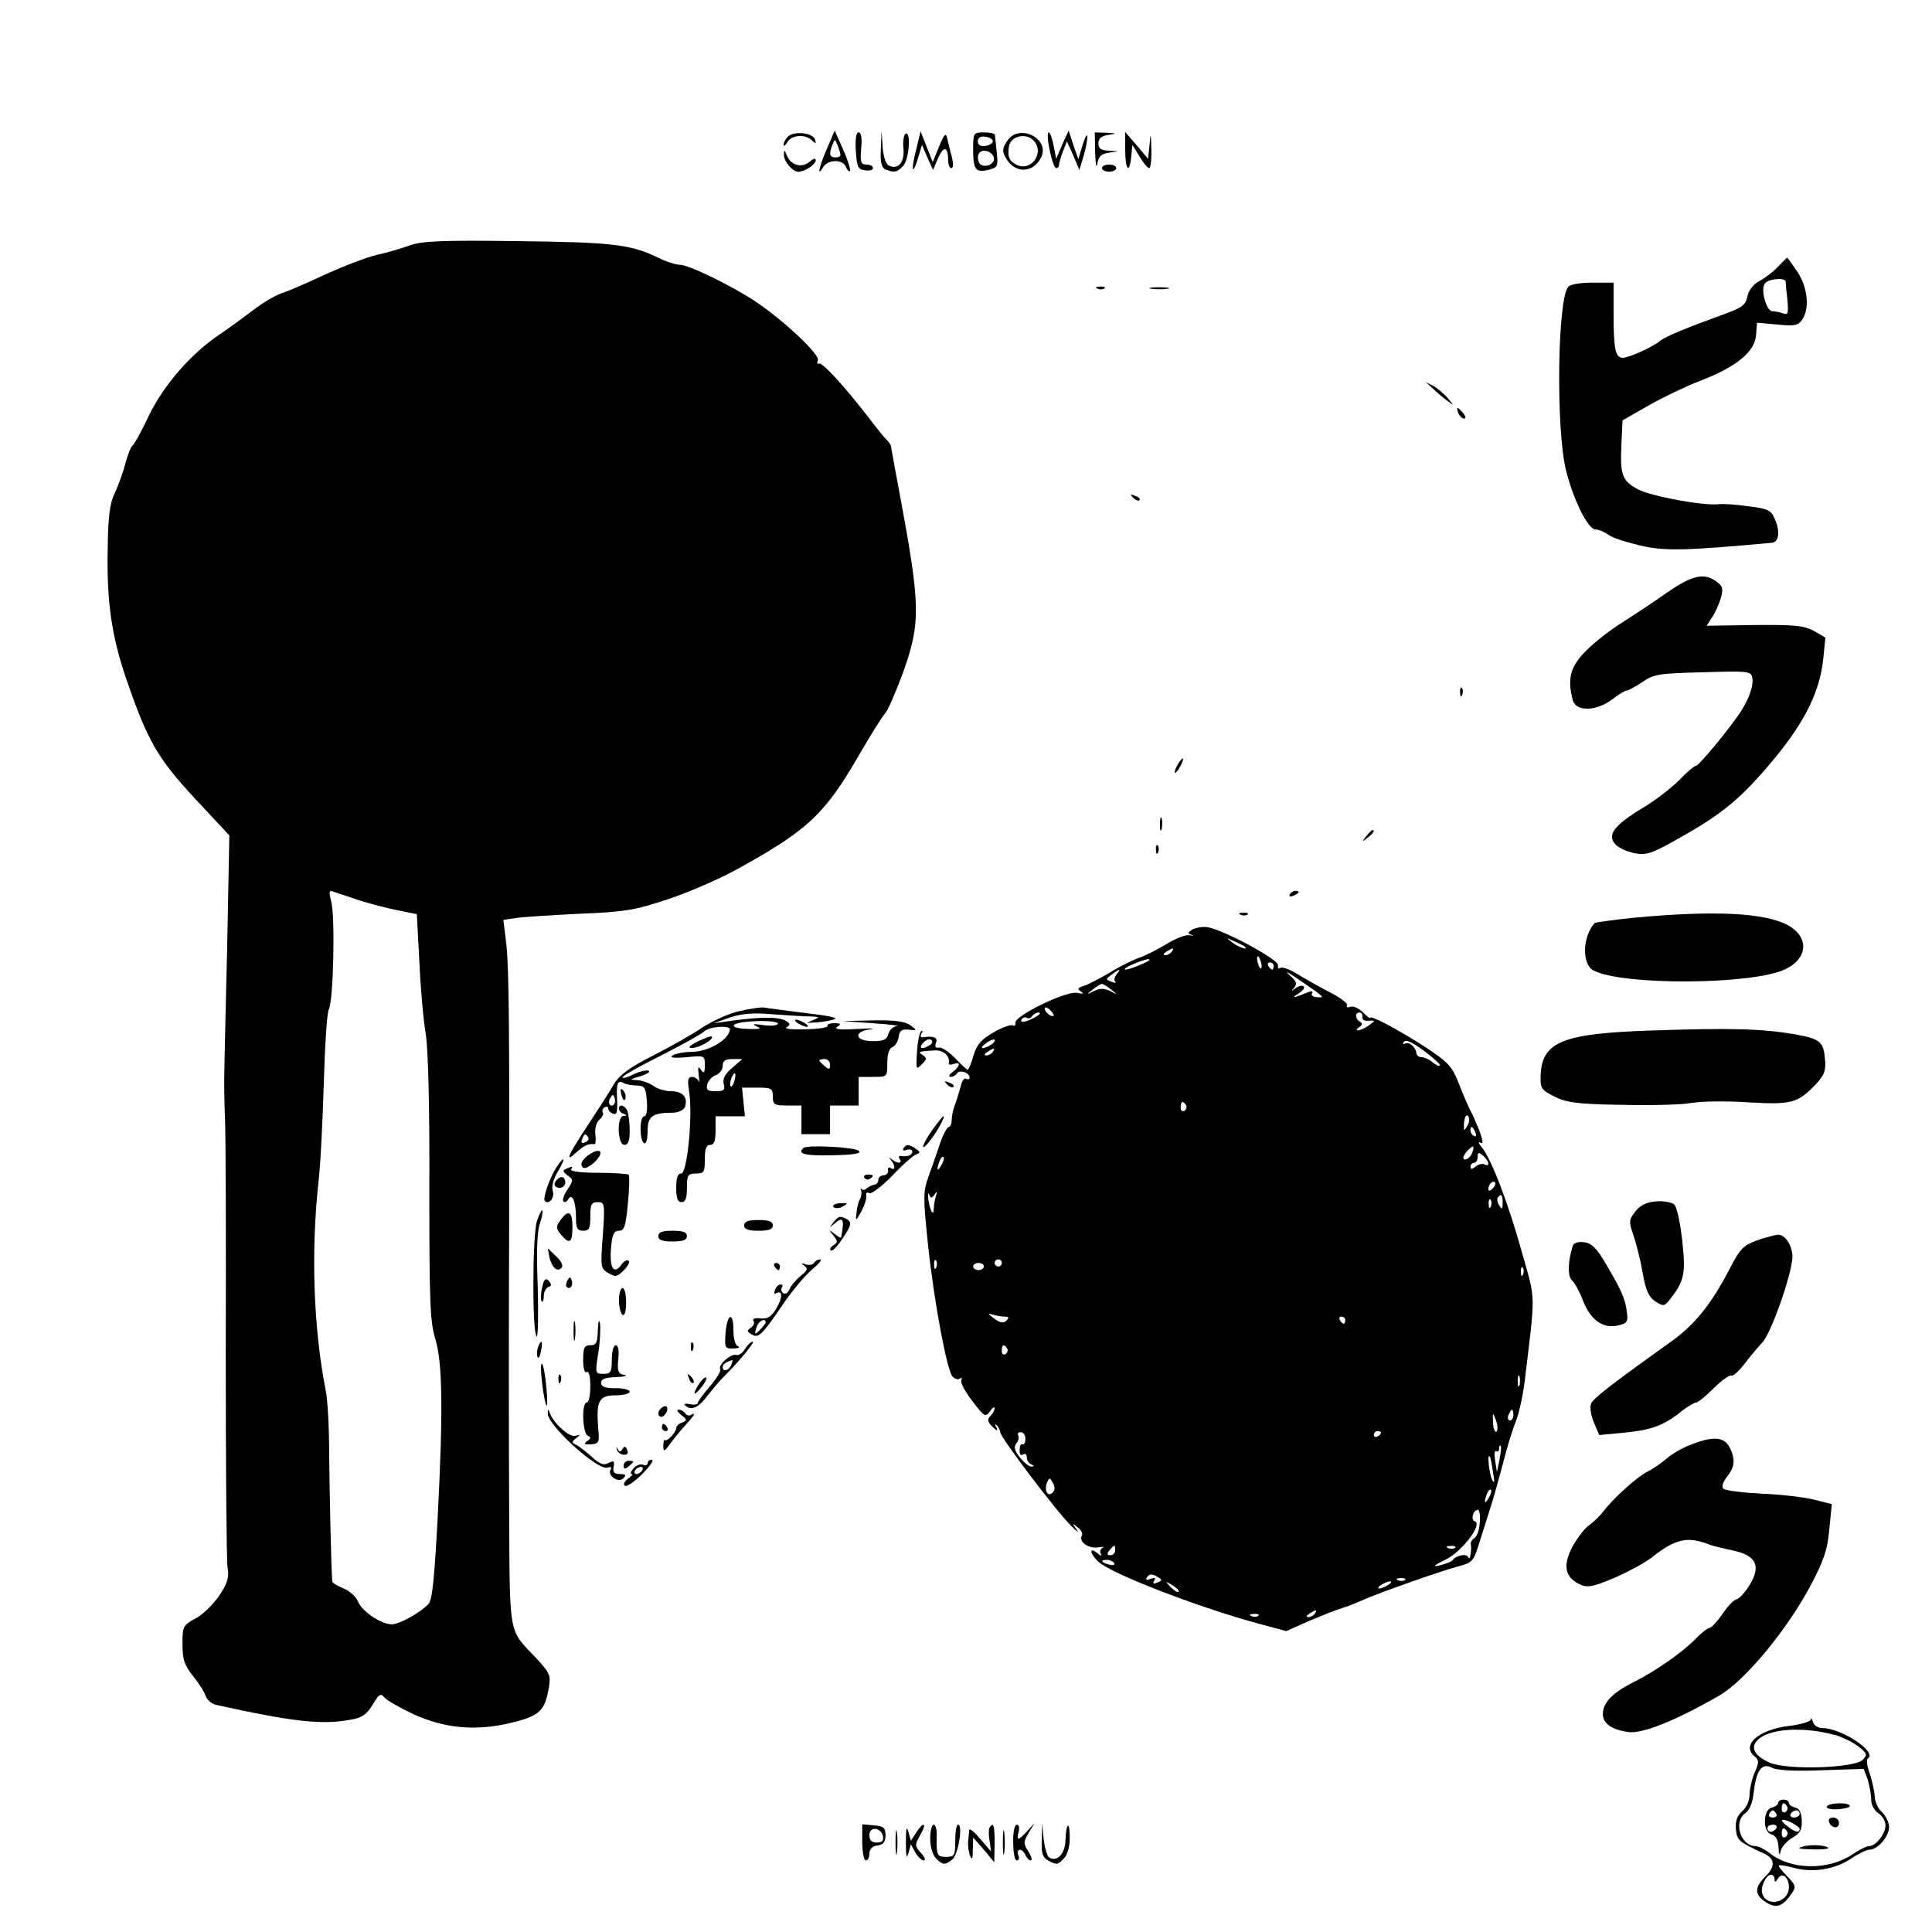 <?xml version="1.0" standalone="no"?>
<!DOCTYPE svg PUBLIC "-//W3C//DTD SVG 20010904//EN"
 "http://www.w3.org/TR/2001/REC-SVG-20010904/DTD/svg10.dtd">
<svg version="1.0" xmlns="http://www.w3.org/2000/svg"
 width="540pt" height="540pt" viewBox="0 0 540 540"
 preserveAspectRatio="xMidYMid meet">
<g transform="translate(0,540) scale(0.1,-0.1)"
fill="#000000" stroke="none">
<path d="M2202 5018 c-6 -6 -12 -17 -12 -22 0 -6 5 -3 11 7 12 20 49 23 68 5
11 -11 13 -10 9 2 -6 19 -59 25 -76 8z"/>
<path d="M2312 4986 c-22 -50 -30 -85 -11 -53 13 22 55 22 63 1 4 -9 9 -15 12
-12 2 3 -6 30 -19 59 l-24 54 -21 -49z m37 -18 c1 -5 -6 -8 -14 -8 -16 0 -19
9 -8 36 6 16 7 16 14 -2 4 -10 8 -22 8 -26z"/>
<path d="M2392 4978 c3 -44 6 -52 26 -54 12 -2 22 1 22 6 0 6 -8 10 -18 10
-16 0 -18 7 -15 45 3 29 0 45 -7 45 -7 0 -10 -18 -8 -52z"/>
<path d="M2462 4984 c-2 -39 2 -53 14 -58 24 -9 31 -8 48 10 17 16 23 99 7 90
-5 -3 -8 -21 -6 -40 4 -38 -13 -60 -38 -50 -11 4 -17 22 -20 52 l-3 47 -2 -51z"/>
<path d="M2562 4987 c-16 -60 -13 -83 3 -32 l12 40 15 -35 16 -35 14 33 c15
35 28 33 28 -5 0 -12 4 -23 9 -23 6 0 6 13 1 33 -5 17 -10 41 -13 52 -3 15 -8
10 -22 -24 l-18 -44 -17 43 -17 43 -11 -46z"/>
<path d="M2720 4981 c0 -56 7 -65 45 -55 24 6 25 10 21 48 -2 22 -5 44 -5 49
-1 4 -14 7 -31 7 -29 0 -30 -1 -30 -49z m55 24 c0 -5 -9 -11 -21 -13 -13 -2
-21 3 -21 13 0 10 8 15 21 13 12 -2 21 -7 21 -13z m3 -46 c4 -21 -35 -32 -42
-12 -4 8 -3 19 0 24 9 15 38 6 42 -12z"/>
<path d="M2815 5006 c-13 -19 -14 -29 -5 -45 24 -46 75 -47 99 -3 29 54 -61
99 -94 48z m73 2 c34 -34 -6 -90 -48 -68 -20 11 -24 22 -20 50 4 29 46 40 68
18z"/>
<path d="M2934 4980 c5 -27 14 -50 18 -50 4 0 8 4 8 9 0 5 5 22 11 38 l11 28
18 -40 17 -40 12 40 c15 54 13 80 -3 30 l-12 -40 -14 40 -13 40 -18 -39 -17
-40 -7 37 c-4 20 -10 37 -14 37 -4 0 -3 -22 3 -50z"/>
<path d="M3061 4973 c1 -32 4 -46 6 -31 3 20 11 28 31 31 l27 4 -27 2 c-21 1
-28 6 -28 20 0 14 8 21 28 24 25 4 25 4 -5 6 l-33 1 1 -57z"/>
<path d="M3145 4981 c0 -57 12 -69 17 -18 l3 32 20 -32 c10 -18 23 -33 27 -33
4 0 7 24 6 53 -1 46 -2 48 -5 12 l-4 -39 -32 38 -32 37 0 -50z"/>
<path d="M2191 4968 c-1 -18 24 -48 40 -48 18 0 49 20 49 32 0 7 -7 5 -17 -4
-22 -19 -53 -10 -64 18 -6 16 -8 16 -8 2z"/>
<path d="M3080 4930 c0 -5 9 -10 20 -10 11 0 20 5 20 10 0 6 -9 10 -20 10 -11
0 -20 -4 -20 -10z"/>
<path d="M1145 4714 c-22 -8 -62 -20 -90 -26 -27 -6 -90 -30 -141 -53 -50 -23
-106 -48 -125 -54 -19 -6 -54 -27 -79 -46 -25 -19 -67 -50 -95 -69 -81 -54
-158 -143 -199 -228 -20 -43 -41 -80 -45 -83 -5 -2 -14 -26 -21 -52 -7 -27
-21 -64 -30 -83 -13 -26 -18 -65 -19 -155 -3 -147 11 -242 51 -360 60 -175 88
-224 192 -336 l97 -104 -6 -310 c-4 -170 -8 -330 -8 -355 -1 -25 0 -83 2 -130
2 -47 3 -339 2 -650 0 -311 2 -581 5 -601 5 -28 0 -44 -24 -80 -17 -24 -46
-53 -66 -63 -34 -18 -36 -22 -36 -71 0 -43 5 -59 30 -90 16 -20 32 -45 35 -56
4 -10 16 -21 28 -24 218 -48 299 -57 380 -41 29 5 43 15 59 42 17 29 22 32 32
20 6 -8 43 -29 81 -47 91 -41 176 -48 275 -24 78 19 93 33 104 98 6 34 3 41
-35 82 -80 85 -74 51 -76 440 -1 193 -1 523 0 735 1 581 0 749 -8 822 l-8 67
34 5 c19 3 99 8 178 12 128 5 156 10 249 41 57 19 145 57 195 85 197 109 243
153 340 321 31 54 63 104 70 112 8 7 30 59 51 115 50 141 49 186 -10 503 -13
70 -24 129 -24 131 0 3 -6 11 -13 18 -7 7 -28 33 -47 58 -68 89 -133 159 -141
154 -5 -3 -6 1 -3 9 6 16 -94 110 -174 164 -68 45 -187 103 -212 103 -11 0
-40 9 -63 21 -75 36 -127 42 -392 45 -212 3 -267 0 -300 -12z m-145 -1829 c30
-10 80 -23 110 -29 l55 -11 7 -130 c3 -71 11 -164 18 -205 7 -47 11 -208 10
-435 0 -311 2 -368 16 -415 21 -67 23 -199 7 -508 -9 -166 -15 -226 -26 -236
-25 -25 -81 -56 -102 -56 -30 0 -84 37 -94 63 -5 13 -23 30 -40 37 -17 7 -31
15 -32 19 -3 17 -8 250 -9 361 0 69 -4 148 -10 175 -34 177 -41 384 -20 580 6
50 12 175 15 278 3 104 9 196 14 206 13 23 18 258 7 300 -7 28 -7 33 5 29 8
-3 39 -13 69 -23z"/>
<path d="M4969 4654 c-13 -14 -37 -32 -52 -40 -17 -9 -30 -26 -33 -43 -5 -23
-15 -31 -62 -48 -118 -43 -165 -63 -181 -75 -21 -18 -88 -48 -105 -48 -21 0
-26 24 -26 121 l0 89 -59 0 c-35 0 -63 -5 -68 -12 -30 -37 -34 -392 -7 -508
20 -84 62 -170 84 -170 9 0 25 -7 36 -15 10 -8 51 -21 90 -30 68 -16 127 -14
367 8 20 2 23 34 6 70 -9 21 -21 26 -73 32 -33 5 -69 7 -80 6 -42 -6 -193 22
-229 42 -44 24 -49 40 -45 127 l3 65 75 43 c41 23 106 54 143 68 99 38 151 80
155 126 l3 36 56 -5 c47 -5 58 -3 69 12 23 31 17 91 -12 135 -15 22 -28 40
-29 40 -1 0 -12 -12 -26 -26z m22 -41 c0 -5 2 -28 5 -52 3 -36 2 -42 -12 -37
-8 3 -22 6 -30 6 -17 0 -34 61 -21 78 10 13 57 17 58 5z"/>
<path d="M3068 4593 c7 -3 16 -2 19 1 4 3 -2 6 -13 5 -11 0 -14 -3 -6 -6z"/>
<path d="M3218 4593 c12 -2 32 -2 45 0 12 2 2 4 -23 4 -25 0 -35 -2 -22 -4z"/>
<path d="M4005 4314 c11 -11 29 -26 40 -34 20 -15 20 -15 0 9 -11 12 -29 27
-40 33 l-20 10 20 -18z"/>
<path d="M4076 4245 c4 -8 11 -15 16 -15 6 0 5 6 -2 15 -7 8 -14 15 -16 15 -2
0 -1 -7 2 -15z"/>
<path d="M3167 4009 c7 -7 15 -10 18 -7 3 3 -2 9 -12 12 -14 6 -15 5 -6 -5z"/>
<path d="M4657 3742 c-37 -26 -93 -63 -123 -82 -31 -19 -76 -54 -100 -78 -45
-45 -54 -78 -38 -139 9 -33 66 -31 110 2 18 14 36 25 41 25 5 0 24 11 44 24
32 22 47 24 169 27 130 4 135 3 138 -17 3 -21 -8 -53 -30 -89 -26 -42 -119
-155 -127 -155 -5 0 -26 -18 -47 -40 -22 -22 -68 -58 -104 -79 -79 -48 -99
-75 -75 -101 9 -10 34 -21 55 -25 33 -6 49 0 126 44 121 68 171 110 262 219
87 105 128 188 138 280 l6 60 -33 19 c-29 15 -55 17 -167 16 l-132 -2 15 23
c9 13 20 38 25 55 7 26 5 33 -13 46 -35 25 -68 17 -140 -33z"/>
<path d="M4081 3464 c0 -11 3 -14 6 -6 3 7 2 16 -1 19 -3 4 -6 -2 -5 -13z"/>
<path d="M3290 3260 c-6 -11 -8 -20 -6 -20 3 0 10 9 16 20 6 11 8 20 6 20 -3
0 -10 -9 -16 -20z"/>
<path d="M3242 3095 c0 -16 2 -22 5 -12 2 9 2 23 0 30 -3 6 -5 -1 -5 -18z"/>
<path d="M3819 3063 c-13 -16 -12 -17 4 -4 16 13 21 21 13 21 -2 0 -10 -8 -17
-17z"/>
<path d="M3231 3024 c0 -11 3 -14 6 -6 3 7 2 16 -1 19 -3 4 -6 -2 -5 -13z"/>
<path d="M3605 2900 c-3 -6 1 -7 9 -4 18 7 21 14 7 14 -6 0 -13 -4 -16 -10z"/>
<path d="M3468 2843 c7 -3 16 -2 19 1 4 3 -2 6 -13 5 -11 0 -14 -3 -6 -6z"/>
<path d="M4568 2835 c-59 -6 -109 -13 -111 -15 -34 -38 -36 -114 -4 -132 79
-43 446 -41 537 3 63 30 67 89 9 122 -64 36 -206 43 -431 22z"/>
<path d="M3331 2801 c-12 -8 -12 -10 0 -14 8 -2 5 -3 -6 -1 -10 2 -40 -9 -65
-25 -25 -15 -60 -33 -79 -39 -18 -7 -55 -25 -80 -41 -26 -15 -58 -32 -70 -36
-19 -6 -21 -9 -10 -16 10 -7 6 -8 -11 -4 -30 6 -176 -65 -172 -84 1 -7 -2 -10
-7 -7 -5 3 -29 -5 -53 -19 -35 -20 -47 -33 -57 -65 -6 -22 -14 -40 -16 -40 -3
0 -19 15 -36 33 -17 17 -37 31 -45 29 -9 -2 -12 3 -8 13 6 15 -5 20 -35 16 -8
-2 -10 3 -5 11 4 7 3 9 -2 5 -4 -4 -10 -31 -11 -59 -3 -47 -2 -49 13 -33 15
14 15 18 3 26 -15 9 -11 11 33 13 25 2 44 -16 40 -36 -1 -4 5 -5 13 -2 21 8
19 -6 -2 -22 -10 -7 -13 -14 -6 -14 6 0 14 4 18 10 7 11 35 2 35 -12 0 -5 -4
-6 -10 -3 -5 3 -12 -7 -15 -22 -4 -15 -11 -38 -16 -51 -5 -13 -9 -32 -9 -42 0
-11 -4 -20 -8 -20 -5 0 -16 -21 -25 -47 -9 -27 -23 -68 -32 -92 -15 -41 -15
-58 -1 -192 17 -158 52 -346 68 -366 6 -7 15 -10 21 -6 5 3 7 1 4 -4 -4 -6 10
-32 30 -58 34 -45 37 -47 50 -30 7 11 13 14 13 9 0 -6 -5 -15 -12 -22 -9 -9
-8 -16 6 -30 13 -12 16 -13 11 -2 -5 8 -4 11 0 7 5 -4 10 -14 11 -21 2 -16
154 -217 198 -261 16 -16 23 -21 15 -10 -13 18 -13 19 3 6 10 -7 15 -17 12
-23 -10 -16 17 -37 44 -33 15 2 21 2 14 -1 -6 -3 -9 -11 -5 -17 4 -7 -1 -6
-10 2 -24 19 -21 -2 3 -24 37 -34 273 -125 440 -171 l85 -23 65 29 c36 15 76
31 90 35 14 4 39 14 57 22 44 20 220 82 269 95 39 10 43 14 59 67 10 31 24 76
32 101 8 25 23 79 34 120 10 41 26 93 35 115 9 22 20 72 25 110 31 258 32 226
-7 364 -38 138 -87 265 -113 295 -9 11 -10 16 -3 12 9 -5 7 5 -4 36 -10 24
-20 48 -24 53 -3 6 -17 37 -30 70 -21 55 -30 64 -94 107 -74 48 -156 92 -156
83 0 -3 -9 4 -21 16 -11 11 -27 18 -35 15 -8 -3 -12 -1 -9 4 3 5 -18 21 -47
36 -29 15 -70 38 -91 51 -21 13 -42 21 -48 18 -5 -4 -8 -1 -7 7 4 16 -167 107
-202 107 -14 1 -31 -3 -39 -8z m148 -47 c14 -12 -19 -1 -35 12 -18 14 -18 14
6 3 14 -6 27 -13 29 -15z m-204 -14 c-3 -5 -12 -10 -18 -10 -7 0 -6 4 3 10 19
12 23 12 15 0z m251 -36 c1 -9 0 -13 -4 -10 -3 4 -7 14 -8 22 -1 9 0 13 4 10
3 -4 7 -14 8 -22z m-335 1 c-18 -8 -38 -15 -45 -15 -15 1 46 28 64 29 8 0 0
-6 -19 -14z m369 -5 c0 -5 -2 -10 -4 -10 -3 0 -8 5 -11 10 -3 6 -1 10 4 10 6
0 11 -4 11 -10z m-439 -23 c-6 -8 -8 -17 -4 -21 4 -4 0 -4 -10 0 -17 6 -17 7
0 20 23 17 28 18 14 1z m557 -48 c22 -17 22 -18 3 -16 -11 0 -17 5 -14 11 4 5
-1 7 -10 3 -39 -16 -51 -18 -29 -5 12 8 20 17 16 21 -4 4 -14 1 -23 -5 -13
-10 -14 -10 -4 1 9 11 7 18 -10 33 -16 15 -13 14 13 -3 19 -13 45 -31 58 -40z
m-572 5 c18 -14 18 -15 -3 -4 -17 8 -29 8 -45 0 -22 -11 -22 -10 -4 4 11 9 23
16 26 16 3 0 15 -7 26 -16z m-161 -73 c-6 -5 -25 10 -25 20 0 5 6 4 14 -3 8
-7 12 -15 11 -17z m-50 -3 c-25 -15 -47 -19 -39 -7 3 5 9 7 14 4 5 -3 11 -1
15 5 3 5 12 10 18 10 7 0 3 -6 -8 -12z m913 0 c-2 -8 6 -12 17 -11 20 1 20 1
1 -13 -11 -8 -25 -14 -30 -14 -6 0 -5 4 3 9 9 6 10 11 2 15 -14 9 -14 26 -1
26 6 0 9 -6 8 -12z m-1209 -79 c-22 -14 -33 -10 -19 6 7 8 17 12 22 9 6 -4 5
-10 -3 -15z m171 1 c-24 -15 -36 -11 -14 4 10 8 21 12 24 10 2 -3 -2 -9 -10
-14z m1255 -58 c-2 -3 -12 1 -21 9 -9 8 -23 14 -30 14 -8 0 -14 5 -15 10 -1
18 -21 35 -32 28 -6 -3 -7 -1 -3 5 5 8 23 -1 56 -25 27 -20 47 -39 45 -41z
m-1250 38 c-3 -5 -12 -10 -18 -10 -7 0 -6 4 3 10 19 12 23 12 15 0z m540 -149
c3 -5 1 -12 -5 -16 -5 -3 -10 1 -10 9 0 18 6 21 15 7z m786 -58 c-9 -16 -10
-15 -9 9 2 16 6 24 11 19 5 -5 5 -17 -2 -28z m23 -19 c3 -8 2 -12 -4 -9 -6 3
-10 10 -10 16 0 14 7 11 14 -7z m-10 -58 c-6 -15 -24 -23 -24 -11 0 8 24 34
28 30 1 -1 0 -10 -4 -19z m46 -28 c0 -5 -5 -6 -10 -3 -6 4 -17 1 -25 -5 -11
-9 -15 -9 -15 -1 0 6 5 11 10 11 6 0 10 7 10 16 0 14 3 14 15 4 8 -7 15 -17
15 -22z m-1529 -5 c-12 -20 -14 -14 -5 12 4 9 9 14 11 11 3 -2 0 -13 -6 -23z
m1541 -65 c-7 -7 -12 -8 -12 -2 0 14 12 26 19 19 2 -3 -1 -11 -7 -17z m-1560
-17 c7 11 8 9 4 -4 -3 -10 -6 -26 -6 -34 0 -25 -10 -9 -15 23 -2 16 -1 23 2
15 5 -11 7 -11 15 0z m1588 -23 c0 -18 -2 -20 -9 -8 -6 8 -7 18 -5 22 9 14 14
9 14 -14z m-33 -10 c-3 -8 -6 -5 -6 6 -1 11 2 17 5 13 3 -3 4 -12 1 -19z
m-1550 -170 c-3 -8 -6 -5 -6 6 -1 11 2 17 5 13 3 -3 4 -12 1 -19z m183 12 c0
-5 -4 -10 -10 -10 -5 0 -10 5 -10 10 0 6 5 10 10 10 6 0 10 -4 10 -10z m-50
-10 c0 -5 -7 -10 -15 -10 -8 0 -15 5 -15 10 0 6 7 10 15 10 8 0 15 -4 15 -10z
m1507 -22 c-3 -8 -6 -5 -6 6 -1 11 2 17 5 13 3 -3 4 -12 1 -19z m-1449 -118
c12 0 13 -3 5 -11 -8 -8 -17 -7 -35 6 -16 12 -18 16 -5 11 10 -3 26 -6 35 -6z
m952 -10 c0 -5 -2 -10 -4 -10 -3 0 -8 5 -11 10 -3 6 -1 10 4 10 6 0 11 -4 11
-10z m-945 -79 c3 -5 1 -12 -5 -16 -5 -3 -10 1 -10 9 0 18 6 21 15 7z m1432
-103 c-3 -7 -5 -2 -5 12 0 14 2 19 5 13 2 -7 2 -19 0 -25z m-17 -83 c0 -8 -4
-15 -10 -15 -5 0 -7 7 -4 15 4 8 8 15 10 15 2 0 4 -7 4 -15z m-47 -46 c-4 -4
-9 6 -10 24 -1 30 -1 31 8 8 5 -14 6 -28 2 -32z m-1317 -20 c0 -10 -3 -17 -7
-16 -4 1 -7 -1 -8 -5 -3 -22 0 -29 9 -23 6 3 10 0 10 -9 0 -8 6 -17 13 -19 8
-4 8 -6 0 -6 -6 -1 -21 11 -32 25 -16 20 -18 30 -10 40 6 7 8 17 5 22 -3 5 0
9 7 9 7 0 13 -8 13 -18z m994 17 c0 -3 -4 -8 -10 -11 -5 -3 -10 -1 -10 4 0 6
5 11 10 11 6 0 10 -2 10 -4z m331 -76 l-7 -35 -5 32 c-3 18 -2 30 3 27 4 -3 8
0 8 7 0 7 2 10 4 8 3 -2 1 -20 -3 -39z m-18 -35 c5 -28 4 -34 -3 -20 -8 19
-14 73 -6 64 2 -2 6 -22 9 -44z m-1231 -57 c-13 -13 -24 5 -16 27 7 16 8 16
17 0 6 -11 6 -20 -1 -27z m1219 -15 c-12 -20 -14 -14 -5 12 4 9 9 14 11 11 3
-2 0 -13 -6 -23z m-25 -69 c-1 -20 -8 -39 -15 -43 -7 -4 -11 -12 -10 -17 3
-18 -3 -49 -7 -37 -5 12 -34 6 -44 -8 -3 -4 -19 -10 -35 -14 -23 -5 -19 -1 16
16 46 23 104 99 81 107 -12 4 -5 32 9 32 4 0 7 -16 5 -36z m-1019 -77 c0 -8
-6 -14 -14 -14 -9 0 -10 4 -2 14 6 7 12 13 14 13 1 0 2 -6 2 -13z m950 7 c-3
-3 -12 -4 -19 -1 -8 3 -5 6 6 6 11 1 17 -2 13 -5z m-953 -43 c4 -5 -3 -7 -14
-4 -23 6 -26 13 -6 13 8 0 17 -4 20 -9z m124 -40 c11 -7 10 -9 -3 -14 -11 -5
-14 -3 -9 5 5 8 2 9 -10 5 -10 -4 -15 -3 -11 3 7 12 16 12 33 1z m689 -7 c-3
-3 -12 -4 -19 -1 -8 3 -5 6 6 6 11 1 17 -2 13 -5z m-633 -33 c-2 -3 -12 3 -22
13 -16 17 -16 18 5 5 12 -7 20 -15 17 -18z m586 19 c-8 -5 -19 -10 -25 -10 -5
0 -3 5 5 10 8 5 20 10 25 10 6 0 3 -5 -5 -10z m-205 -80 c-3 -5 -12 -10 -18
-10 -7 0 -6 4 3 10 19 12 23 12 15 0z m-158 -6 c-3 -3 -12 -4 -19 -1 -8 3 -5
6 6 6 11 1 17 -2 13 -5z"/>
<path d="M2063 2573 c-29 -7 -74 -28 -100 -45 -26 -18 -88 -53 -137 -78 -67
-34 -94 -54 -110 -80 -11 -20 -45 -72 -73 -115 -57 -86 -66 -108 -31 -75 20
18 32 24 49 22 4 -1 5 12 3 27 -2 17 3 34 11 41 8 7 13 16 10 20 -3 5 -1 11 5
15 5 3 10 2 10 -3 0 -6 6 -12 14 -15 10 -4 12 5 11 36 -3 48 1 60 18 50 6 -4
23 -7 37 -7 22 -1 25 -6 28 -43 2 -26 -1 -43 -7 -43 -14 0 -14 -67 -1 -75 6
-4 10 10 10 33 0 42 13 52 71 52 15 0 29 7 33 15 10 27 -5 45 -38 45 -17 0
-40 7 -50 15 -11 8 -31 15 -45 16 -23 1 -21 2 9 11 19 6 29 13 23 15 -7 3 -26
-2 -43 -10 -16 -9 -30 -12 -30 -8 0 4 48 31 108 61 59 30 113 60 120 67 14 14
72 18 72 6 -1 -28 -60 -63 -107 -63 -21 0 -45 -5 -53 -10 -10 -6 2 -8 38 -5
51 5 52 5 52 -22 0 -22 -2 -25 -11 -13 -8 12 -9 8 -6 -15 2 -16 2 -24 0 -17
-3 6 -11 12 -19 12 -11 0 -13 -9 -8 -40 11 -65 -5 -230 -22 -230 -10 0 -14
-12 -14 -40 0 -29 4 -40 15 -40 11 0 15 11 15 40 0 36 3 40 25 40 23 0 25 4
25 40 0 29 4 40 15 40 11 0 15 11 15 40 l0 40 41 0 41 0 -4 40 -4 40 43 0 c39
0 43 -2 43 -25 0 -22 4 -25 40 -25 l40 0 0 -40 0 -40 40 0 40 0 0 40 0 40 40
0 40 0 0 40 0 40 40 0 c40 0 40 0 40 39 0 24 5 41 14 44 8 3 16 16 18 29 2 18
9 22 28 20 24 -3 24 -2 5 12 -15 11 -43 15 -105 14 l-85 -2 85 -6 c47 -3 77
-7 67 -8 -11 -1 -21 -11 -24 -22 -4 -16 -14 -20 -44 -20 -50 0 -55 27 -6 33
17 3 1 3 -38 1 -48 -3 -65 -1 -55 6 12 8 11 10 -8 10 -13 0 -21 -3 -19 -7 3
-5 -25 -9 -61 -10 -40 -1 -61 1 -53 6 11 7 10 11 -5 19 -20 10 -68 10 -149 -1
l-50 -7 45 16 c33 11 65 14 120 9 41 -3 89 -6 105 -6 26 -1 27 -2 10 -9 l-20
-9 20 1 c11 0 34 3 50 7 23 5 7 10 -70 19 -55 7 -109 14 -120 16 -11 1 -43 -4
-72 -11z m111 -35 c-3 -5 -22 -6 -42 -3 -26 4 -31 3 -17 -4 15 -6 10 -8 -22
-7 -48 1 -58 13 -15 19 46 6 101 3 96 -5z m-128 -123 c-20 -17 -27 -31 -23
-45 4 -17 0 -20 -23 -20 -23 0 -27 4 -23 20 3 10 14 22 24 25 10 4 19 15 19
26 0 14 7 19 28 19 l27 0 -29 -25z m274 9 c0 -14 -3 -14 -15 -4 -8 7 -15 14
-15 16 0 2 7 4 15 4 8 0 15 -7 15 -16z m-267 -44 c-3 -12 -8 -19 -11 -16 -5 6
5 36 12 36 2 0 2 -9 -1 -20z m-337 -67 c-10 -10 -19 5 -10 18 6 11 8 11 12 0
2 -7 1 -15 -2 -18z m-72 -92 c3 -5 -1 -11 -9 -14 -9 -4 -12 -1 -8 9 6 16 10
17 17 5z"/>
<path d="M2230 2540 c8 -5 20 -10 25 -10 6 0 3 5 -5 10 -8 5 -19 10 -25 10 -5
0 -3 -5 5 -10z"/>
<path d="M4625 2520 c-259 -8 -316 -31 -319 -128 -1 -34 3 -39 39 -57 33 -17
65 -21 185 -23 80 -2 168 0 196 5 27 5 99 6 159 2 122 -7 139 -3 190 50 24 26
29 39 26 69 -4 51 -13 58 -84 71 -92 16 -181 18 -392 11z"/>
<path d="M1950 2489 c-25 -13 -29 -18 -15 -18 19 0 63 25 54 32 -2 2 -20 -5
-39 -14z"/>
<path d="M2647 2369 c7 -7 15 -10 18 -7 3 3 -2 9 -12 12 -14 6 -15 5 -6 -5z"/>
<path d="M1737 2339 c4 -13 8 -18 11 -10 2 7 -1 18 -6 23 -8 8 -9 4 -5 -13z"/>
<path d="M1730 2301 c0 -5 6 -12 13 -14 10 -4 10 -6 0 -6 -20 -1 -17 -81 2
-81 11 0 15 11 15 39 0 22 -3 46 -6 55 -7 17 -24 22 -24 7z"/>
<path d="M2606 2242 c-30 -43 -36 -67 -7 -31 21 27 44 69 38 69 -2 0 -16 -17
-31 -38z"/>
<path d="M2245 2191 c-17 -16 5 -22 81 -20 60 1 82 5 75 12 -11 11 -147 18
-156 8z"/>
<path d="M2525 2190 c-3 -6 1 -7 9 -4 9 3 16 1 16 -5 0 -10 -14 -15 -33 -12
-5 1 -6 -3 -2 -9 8 -13 -7 -13 -23 0 -9 7 -9 7 -2 -2 13 -16 13 -31 0 -23 -6
4 -9 1 -8 -6 2 -7 -4 -13 -12 -14 -8 0 -15 -6 -15 -12 0 -7 -4 -13 -10 -14 -5
0 -15 -5 -22 -10 -6 -6 -13 -6 -15 -2 -3 4 -3 2 -1 -5 2 -8 0 -19 -4 -25 -4
-6 -8 -23 -9 -37 -3 -24 -2 -24 14 5 9 17 15 36 13 44 -1 7 2 10 9 6 5 -3 34
18 63 48 28 30 59 57 67 60 13 5 13 7 0 16 -19 13 -27 14 -35 1z"/>
<path d="M1655 2178 c-26 -15 -36 -31 -26 -41 10 -10 54 29 49 43 -2 5 -12 4
-23 -2z"/>
<path d="M1555 2137 c-19 -30 -39 -87 -32 -94 12 -11 28 10 22 28 -4 12 2 34
14 54 23 39 20 48 -4 12z"/>
<path d="M1582 2133 c-10 -4 -9 -8 4 -18 17 -12 17 -14 0 -40 -10 -15 -15 -30
-11 -33 3 -4 10 -1 14 7 11 17 21 -9 21 -55 0 -27 4 -34 20 -34 17 0 20 7 20
40 0 34 3 40 21 40 19 0 20 -4 14 -92 -7 -89 -6 -94 15 -106 20 -12 25 -11 43
7 12 11 18 24 14 27 -4 4 -14 -1 -21 -12 -21 -28 -33 -7 -28 49 3 37 8 47 22
47 15 0 19 12 25 76 4 41 5 78 2 81 -3 2 -42 5 -86 5 -44 0 -78 4 -75 9 6 10
5 10 -14 2z"/>
<path d="M2416 2108 c3 -5 10 -6 15 -3 13 9 11 12 -6 12 -8 0 -12 -4 -9 -9z"/>
<path d="M1557 2103 c-12 -11 -8 -23 8 -23 8 0 15 7 15 15 0 16 -12 20 -23 8z"/>
<path d="M4628 2042 c-26 -2 -44 -11 -57 -28 -18 -23 -19 -28 -6 -65 8 -23 20
-70 26 -105 9 -51 17 -69 35 -81 23 -15 26 -14 40 3 42 54 46 72 36 166 -6 53
-15 95 -23 102 -8 6 -31 10 -51 8z"/>
<path d="M2330 2026 c4 -4 16 -4 26 2 16 9 14 10 -8 9 -15 -1 -23 -6 -18 -11z"/>
<path d="M1501 1988 c-13 -37 -14 -315 -1 -323 4 -3 5 60 3 139 -4 95 -2 154
6 176 6 18 9 35 7 37 -2 2 -9 -11 -15 -29z"/>
<path d="M1566 1989 c-13 -18 -12 -23 2 -40 24 -28 32 -23 32 21 0 44 -11 51
-34 19z"/>
<path d="M2329 1983 c-11 -15 -11 -16 1 -5 27 24 31 16 21 -37 -1 -2 -9 3 -18
10 -17 13 -17 12 -4 -4 13 -16 13 -20 1 -27 -8 -5 -12 -12 -8 -15 4 -4 19 12
34 35 23 34 25 43 13 51 -20 12 -25 11 -40 -8z"/>
<path d="M2080 1975 c0 -11 11 -15 40 -15 29 0 40 4 40 15 0 11 -11 15 -40 15
-29 0 -40 -4 -40 -15z"/>
<path d="M1840 1945 c0 -11 11 -15 40 -15 29 0 40 4 40 15 0 11 -11 15 -40 15
-29 0 -40 -4 -40 -15z"/>
<path d="M4925 1938 c-53 -18 -59 -24 -92 -87 -49 -95 -97 -155 -164 -202
-169 -121 -217 -158 -222 -173 -4 -10 0 -33 8 -52 l15 -35 72 7 c74 7 110 20
161 62 16 12 33 22 38 22 5 0 27 18 49 40 23 23 45 38 49 35 5 -2 21 12 37 33
15 20 38 47 50 60 25 26 84 196 84 240 -1 32 -21 62 -41 61 -8 -1 -27 -6 -44
-11z"/>
<path d="M4396 1918 c-14 -44 -15 -86 -2 -97 7 -6 21 -31 30 -55 21 -55 56
-80 97 -71 27 6 30 10 26 38 -4 36 -14 59 -60 137 -25 42 -39 56 -60 58 -16 2
-29 -2 -31 -10z"/>
<path d="M1535 1889 c6 -30 22 -46 34 -33 6 5 1 18 -14 32 l-24 23 4 -22z"/>
<path d="M2275 1870 c-3 -5 -13 -7 -23 -4 -13 5 -14 4 -4 -4 11 -7 9 -13 -10
-28 -13 -11 -27 -27 -31 -37 -4 -10 -11 -15 -17 -12 -6 4 -8 11 -5 16 4 5 2 9
-3 9 -6 0 -13 -7 -16 -16 -3 -8 -2 -12 3 -9 19 11 19 -12 1 -42 -14 -23 -24
-30 -44 -28 -16 2 -24 -1 -20 -7 4 -6 0 -14 -7 -19 -12 -8 -12 -10 1 -18 19
-13 29 -4 86 80 26 39 63 83 83 100 19 16 30 29 24 29 -7 0 -14 -4 -18 -10z
m-135 -166 c0 -3 -7 -12 -15 -20 -16 -17 -18 -14 -9 10 6 15 24 23 24 10z"/>
<path d="M2165 1860 c3 -5 8 -10 11 -10 2 0 4 5 4 10 0 6 -5 10 -11 10 -5 0
-7 -4 -4 -10z"/>
<path d="M1515 1800 c-4 -17 -4 -34 -1 -37 3 -4 6 3 6 15 0 11 6 22 13 25 9 3
9 7 1 17 -9 9 -14 5 -19 -20z"/>
<path d="M1586 1821 c-4 -7 -5 -15 -2 -18 9 -9 19 4 14 18 -4 11 -6 11 -12 0z"/>
<path d="M1730 1766 c0 -19 5 -38 10 -41 6 -4 10 10 10 34 0 23 -4 41 -10 41
-5 0 -10 -15 -10 -34z"/>
<path d="M1603 1680 c0 -25 2 -35 4 -22 2 12 2 32 0 45 -2 12 -4 2 -4 -23z"/>
<path d="M1671 1683 c-1 -36 -4 -43 -21 -43 -17 0 -20 -7 -20 -41 0 -24 4 -38
10 -34 6 4 10 -12 10 -39 0 -25 -4 -46 -10 -46 -15 0 -12 -87 3 -93 9 -4 9 -8
-2 -15 -11 -8 -8 -10 11 -9 22 2 24 5 20 46 -6 75 2 91 48 91 22 0 40 5 40 10
0 6 -18 10 -40 10 -29 0 -40 4 -40 15 0 11 12 15 43 16 23 1 33 4 22 6 -17 3
-20 10 -17 43 3 25 0 40 -7 40 -6 0 -11 -17 -11 -40 0 -35 -3 -40 -23 -40 -23
0 -24 1 -15 57 5 31 7 69 5 83 -2 15 -5 8 -6 -17z"/>
<path d="M2028 1675 c-3 -42 -2 -45 22 -44 14 0 19 3 13 6 -8 2 -13 22 -13 44
0 54 -17 49 -22 -6z"/>
<path d="M1504 1635 c-3 -8 -4 -20 -2 -27 3 -7 7 -1 10 15 6 29 1 36 -8 12z"/>
<path d="M1931 1634 c0 -11 3 -14 6 -6 3 7 2 16 -1 19 -3 4 -6 -2 -5 -13z"/>
<path d="M2082 1629 c-7 -11 -18 -19 -25 -16 -14 4 -51 -28 -44 -40 3 -5 -10
-26 -29 -48 -19 -22 -34 -43 -34 -47 0 -4 -10 -5 -21 -3 -12 3 -19 1 -15 -2
16 -17 37 -9 61 23 15 19 34 42 44 52 41 40 93 102 85 102 -5 0 -15 -9 -22
-21z m-38 -44 c-7 -16 -24 -21 -24 -6 0 8 7 13 27 20 1 1 0 -6 -3 -14z"/>
<path d="M1515 1535 c10 -78 19 -87 12 -12 -3 32 -8 62 -12 65 -4 4 -4 -20 0
-53z"/>
<path d="M1561 1544 c0 -11 3 -14 6 -6 3 7 2 16 -1 19 -3 4 -6 -2 -5 -13z"/>
<path d="M1926 1547 c3 -10 9 -15 12 -12 3 3 0 11 -7 18 -10 9 -11 8 -5 -6z"/>
<path d="M1952 1529 c-19 -30 -11 -32 11 -3 10 13 14 24 10 24 -5 0 -14 -9
-21 -21z"/>
<path d="M1847 1463 c-10 -9 -9 -23 2 -23 5 0 11 7 15 15 5 15 -5 20 -17 8z"/>
<path d="M1531 1450 c-2 -33 141 -162 167 -152 9 3 13 1 9 -5 -11 -17 21 -39
35 -25 9 9 7 12 -9 12 -16 0 -21 5 -18 20 3 17 1 18 -14 11 -14 -8 -25 -3 -49
19 -17 15 -37 30 -44 33 -10 4 -10 8 2 17 13 10 13 11 -1 7 -17 -6 -61 34 -72
63 -5 13 -6 13 -6 0z"/>
<path d="M1904 1445 c17 -13 17 -15 3 -21 -10 -3 -17 -10 -17 -16 0 -11 -26
-39 -32 -33 -2 2 -4 -5 -4 -16 0 -18 3 -17 20 7 11 15 31 39 43 52 24 26 30
37 14 27 -5 -3 -12 -1 -16 5 -3 5 -12 10 -18 10 -7 0 -3 -7 7 -15z"/>
<path d="M1850 1410 c0 -5 5 -10 11 -10 5 0 7 5 4 10 -3 6 -8 10 -11 10 -2 0
-4 -4 -4 -10z"/>
<path d="M4723 1361 c-23 -9 -52 -26 -65 -38 -13 -11 -36 -28 -53 -36 -30 -15
-97 -76 -125 -113 -8 -11 -25 -27 -37 -36 -13 -8 -34 -36 -48 -61 -28 -54 -21
-86 22 -106 20 -9 36 -6 93 18 38 16 86 42 107 58 67 53 100 60 163 35 8 -3
37 -10 65 -16 65 -14 78 -44 44 -98 -13 -21 -29 -37 -35 -38 -6 0 -24 -18 -39
-40 -15 -22 -32 -40 -37 -40 -5 0 -24 -15 -42 -34 -39 -38 -109 -87 -169 -117
-60 -30 -87 -58 -87 -90 0 -26 24 -43 70 -50 39 -6 130 30 254 101 72 41 190
183 257 309 37 70 47 100 52 157 l7 70 -48 12 c-26 7 -92 15 -146 17 -55 3
-104 9 -109 14 -6 6 -1 20 12 36 15 20 19 35 15 54 -14 55 -43 63 -121 32z"/>
<path d="M1724 1349 c1 -7 9 -13 18 -15 11 -1 15 3 11 13 -4 11 -8 12 -13 3
-6 -9 -9 -9 -13 -1 -4 8 -5 8 -3 0z"/>
<path d="M1743 1303 c0 -9 4 -10 14 -2 7 6 13 12 13 14 0 1 -6 2 -13 2 -8 0
-14 -6 -14 -14z"/>
<path d="M1810 1310 c0 -5 -6 -7 -13 -4 -8 3 -20 -2 -27 -11 -7 -8 -9 -15 -4
-15 4 0 0 -6 -11 -13 -10 -8 -14 -17 -8 -20 5 -3 27 12 48 33 22 22 34 40 27
40 -7 0 -12 -4 -12 -10z m-15 -20 c-3 -5 -11 -10 -16 -10 -6 0 -7 5 -4 10 3 6
11 10 16 10 6 0 7 -4 4 -10z"/>
<path d="M5061 594 c0 -6 -28 -14 -60 -18 -86 -10 -135 -54 -97 -85 13 -11 13
-17 0 -46 -8 -19 -14 -47 -14 -62 0 -16 -9 -36 -21 -46 -14 -13 -19 -27 -17
-50 3 -31 8 -35 77 -67 32 -14 34 -36 7 -63 -33 -33 -33 -52 0 -74 29 -18 47
-12 72 25 13 19 11 23 -13 48 -14 14 -25 28 -23 30 2 2 21 -1 43 -7 51 -14
116 -4 160 27 20 13 42 24 50 24 23 0 55 37 55 63 0 13 -9 32 -20 42 -11 10
-20 30 -20 44 -1 14 -7 43 -14 64 -8 20 -10 40 -5 42 27 18 -74 85 -128 85
-12 0 -24 8 -26 18 -3 9 -5 12 -6 6z m70 -44 c20 -6 49 -20 64 -32 24 -19 25
-22 11 -37 -24 -23 -208 -29 -259 -8 -43 19 -56 42 -34 64 32 32 129 38 218
13z m-40 -98 l118 4 11 -29 c5 -17 10 -42 10 -56 0 -15 8 -31 20 -39 11 -7 20
-22 20 -34 0 -24 -27 -58 -46 -58 -7 0 -29 -11 -48 -24 -66 -44 -170 -43 -229
4 -14 11 -32 20 -40 20 -42 0 -63 68 -29 92 12 8 21 30 24 60 7 61 23 82 51
67 13 -7 64 -10 138 -7z m-131 -304 c0 -10 3 -9 9 1 12 19 31 5 31 -24 0 -42
-60 -57 -74 -19 -7 18 10 54 24 54 6 0 10 -6 10 -12z"/>
<path d="M4970 361 c0 -5 -8 -11 -17 -13 -26 -5 -27 -69 -2 -75 13 -4 19 -15
20 -37 1 -20 3 -24 6 -10 2 11 17 28 32 37 23 13 28 23 27 49 -1 22 -7 34 -19
36 -9 2 -17 8 -17 13 0 5 -7 9 -15 9 -8 0 -15 -4 -15 -9z m25 -10 c3 -5 1 -12
-5 -16 -5 -3 -10 1 -10 9 0 18 6 21 15 7z m-30 -21 c3 -5 -1 -10 -10 -10 -9 0
-13 5 -10 10 3 6 8 10 10 10 2 0 7 -4 10 -10z m65 0 c0 -5 -7 -10 -16 -10 -8
0 -12 5 -9 10 3 6 10 10 16 10 5 0 9 -4 9 -10z m0 -42 c0 -12 -13 -9 -32 6
-26 19 -22 26 7 13 14 -7 25 -15 25 -19z m-65 2 c-3 -5 -10 -10 -16 -10 -5 0
-9 5 -9 10 0 6 7 10 16 10 8 0 12 -4 9 -10z m30 -9 c3 -5 1 -12 -5 -16 -5 -3
-10 1 -10 9 0 18 6 21 15 7z"/>
<path d="M5106 351 c-3 -5 10 -9 29 -8 19 1 35 5 35 9 0 11 -57 10 -64 -1z"/>
<path d="M5112 308 c6 -18 28 -21 28 -4 0 9 -7 16 -16 16 -9 0 -14 -5 -12 -12z"/>
<path d="M5040 239 c-19 -5 -14 -7 23 -8 26 -1 47 1 47 3 0 8 -46 12 -70 5z"/>
<path d="M2410 251 c0 -28 5 -51 10 -51 6 0 10 9 10 19 0 13 8 21 23 23 16 2
22 10 22 28 0 21 -5 26 -32 28 l-33 3 0 -50z m58 16 c2 -12 -3 -17 -17 -17
-15 0 -21 6 -21 21 0 25 33 22 38 -4z"/>
<path d="M2503 250 c0 -30 2 -43 4 -27 2 15 2 39 0 55 -2 15 -4 2 -4 -28z"/>
<path d="M2532 250 c0 -39 2 -48 7 -30 l7 25 12 -22 c7 -13 18 -23 24 -23 6 0
3 9 -8 21 -17 19 -18 22 -2 50 20 34 10 40 -11 7 l-15 -23 -7 25 c-5 18 -7 9
-7 -30z"/>
<path d="M2600 261 c0 -23 7 -46 16 -55 19 -19 25 -20 46 -3 16 12 30 97 16
97 -5 0 -8 -20 -8 -45 0 -41 -2 -45 -25 -45 -26 0 -28 4 -27 58 1 17 -3 32 -8
32 -6 0 -10 -18 -10 -39z"/>
<path d="M2766 292 c-3 -5 -3 -22 0 -38 l4 -29 -30 35 c-16 19 -30 31 -31 25
0 -5 -2 -19 -3 -31 -1 -11 1 -29 5 -40 6 -14 8 -11 8 16 l1 34 30 -34 29 -35
1 53 c0 50 -3 61 -14 44z"/>
<path d="M2803 250 c0 -30 2 -43 4 -27 2 15 2 39 0 55 -2 15 -4 2 -4 -28z"/>
<path d="M2832 250 c0 -27 4 -50 10 -50 6 0 8 7 4 15 -3 8 -1 15 5 15 5 0 12
-7 15 -15 4 -8 10 -15 15 -15 5 0 2 11 -6 24 -15 23 -15 27 0 53 l17 28 -20
-22 c-25 -28 -32 -29 -25 -3 3 11 1 20 -5 20 -6 0 -11 -21 -10 -50z"/>
<path d="M2912 258 c-2 -38 2 -49 17 -58 25 -13 27 -13 45 6 9 9 16 32 16 56
0 51 -10 45 -12 -6 -1 -38 -24 -61 -45 -48 -7 4 -13 28 -16 52 l-4 45 -1 -47z"/>
</g>
</svg>
